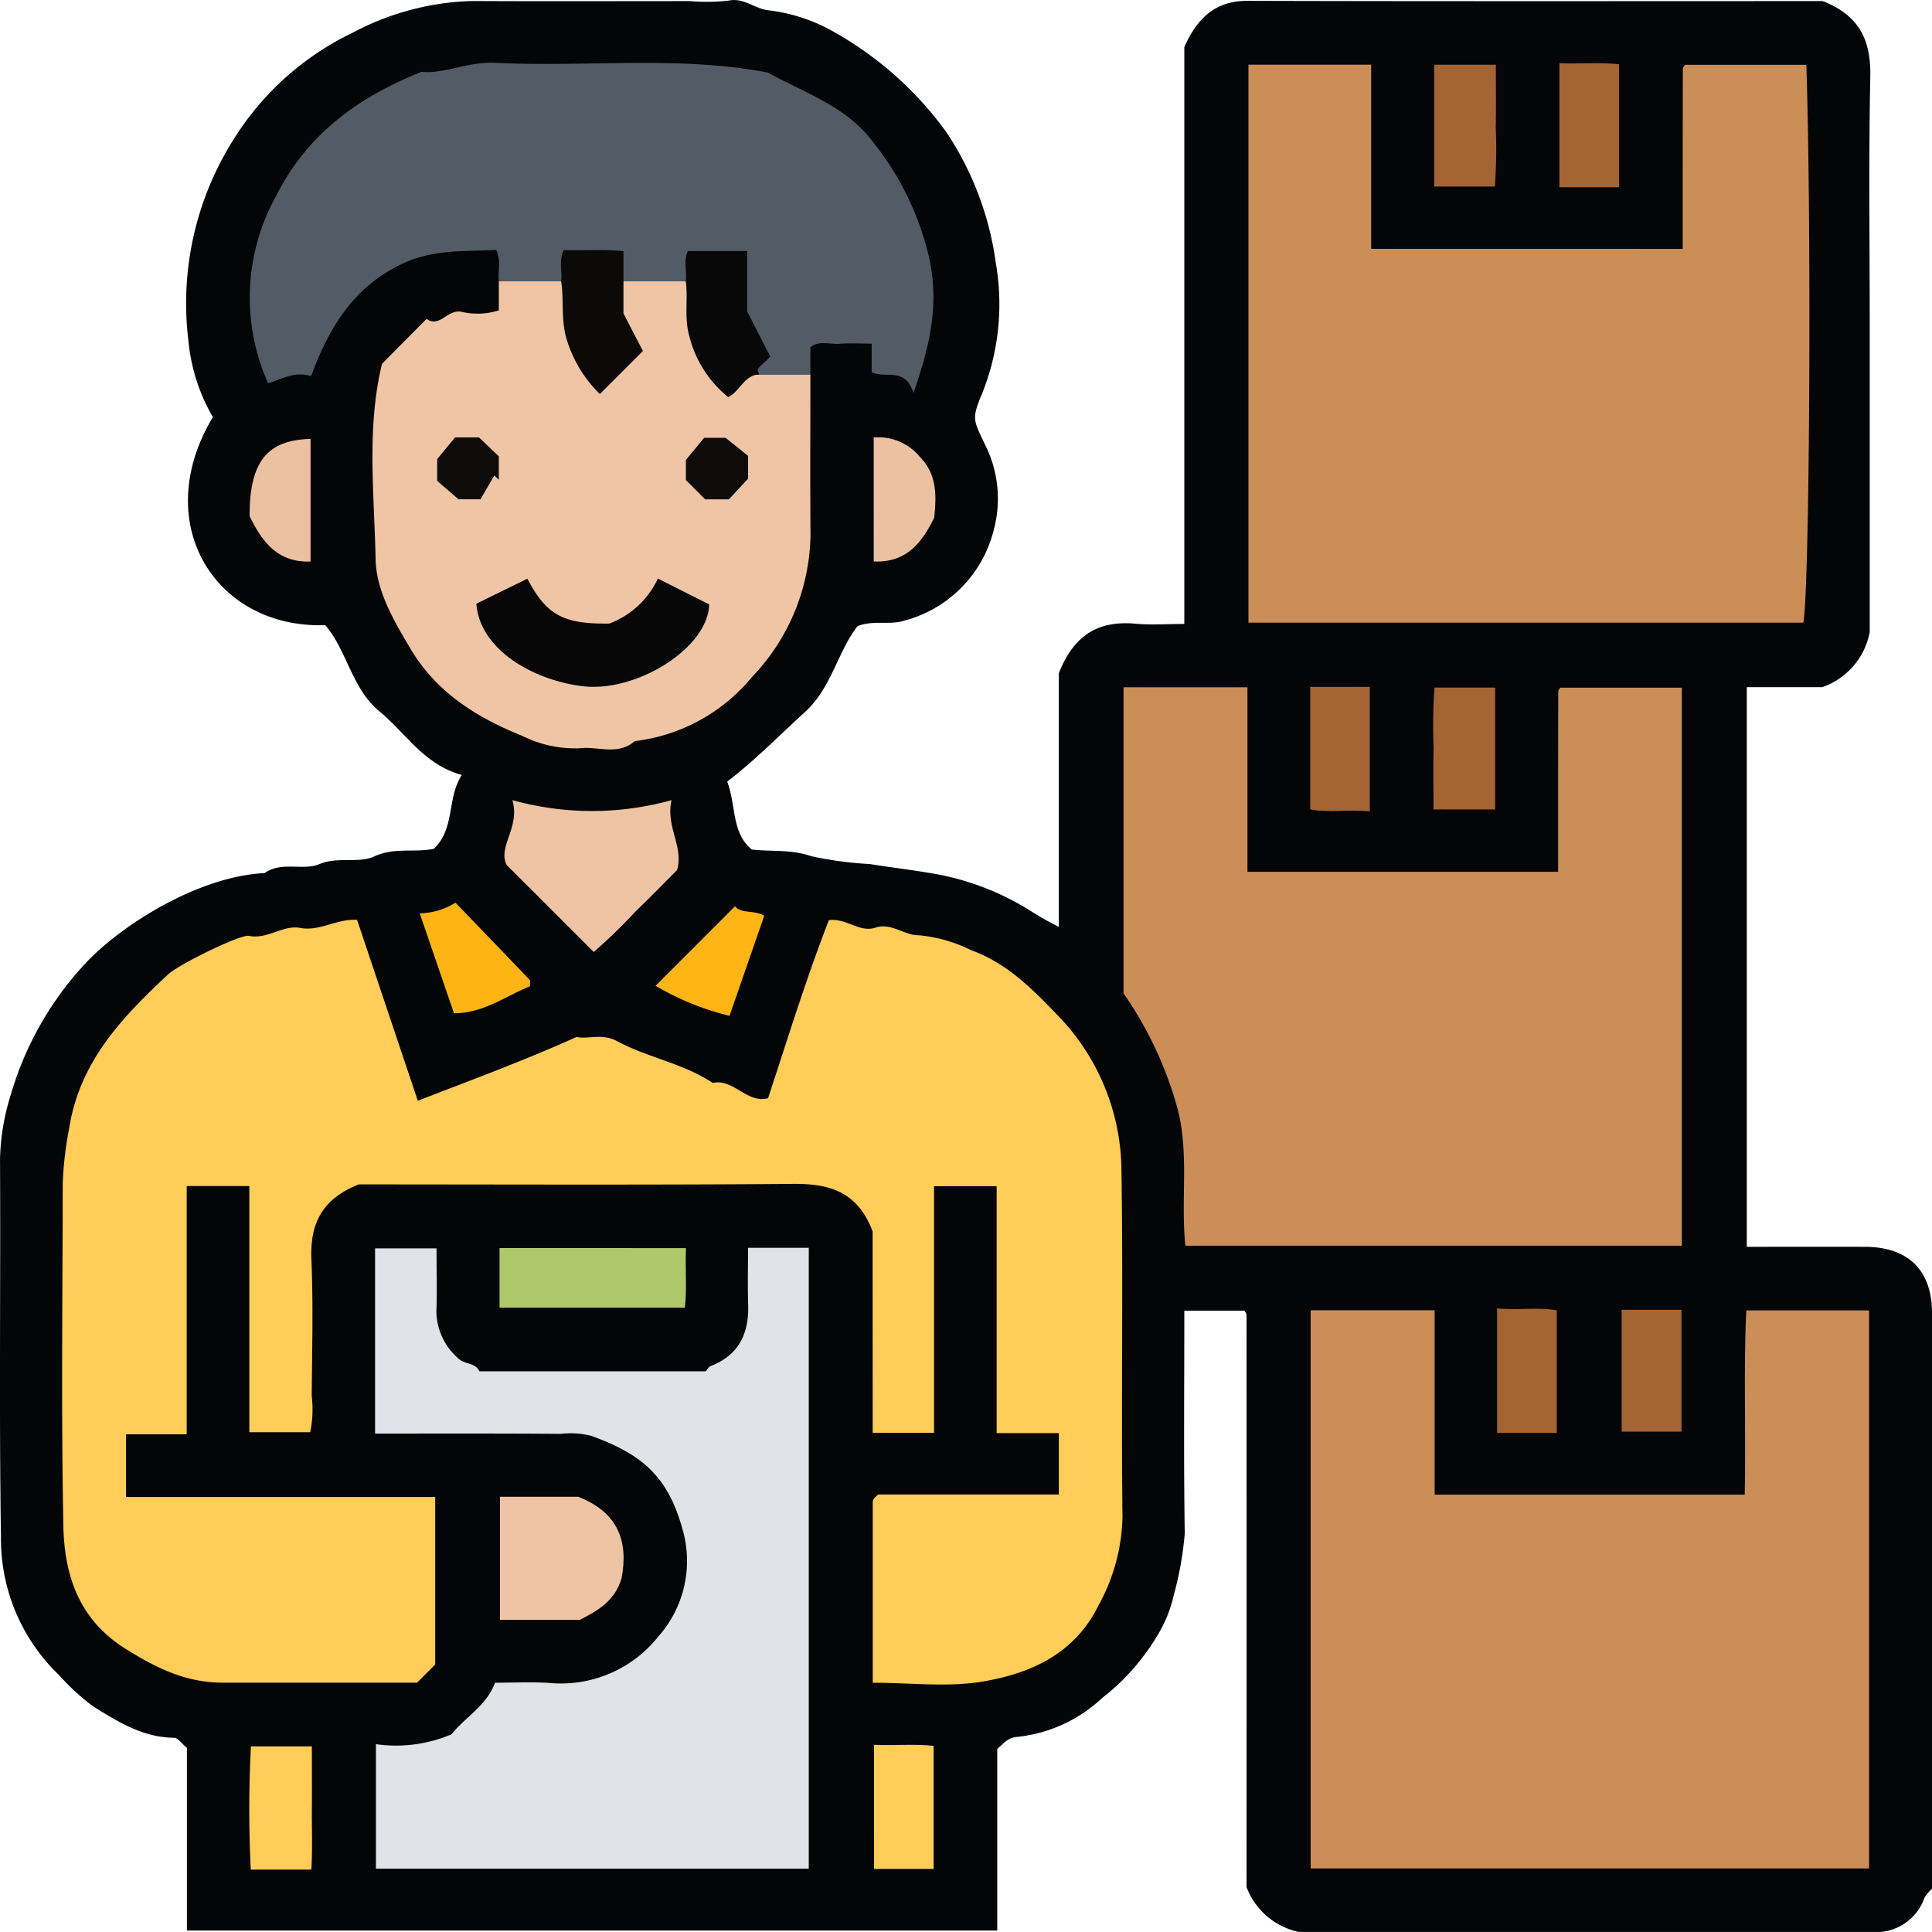 <svg id="Grupo_876335" data-name="Grupo 876335" xmlns="http://www.w3.org/2000/svg" xmlns:xlink="http://www.w3.org/1999/xlink" width="142.17" height="142.166" viewBox="0 0 142.17 142.166">
  <defs>
    <clipPath id="clip-path">
      <rect id="Rectángulo_325293" data-name="Rectángulo 325293" width="142.17" height="142.166" fill="none"/>
    </clipPath>
  </defs>
  <g id="Grupo_876334" data-name="Grupo 876334" transform="translate(0 0)" clip-path="url(#clip-path)">
    <path id="Trazado_614690" data-name="Trazado 614690" d="M15.662,30.69C10.953,38.554,15.9,46.28,23.935,46c1.629,1.912,1.935,4.663,4,6.357,1.916,1.576,3.24,3.894,6.047,4.67-1.113,1.7-.478,3.943-2.058,5.431-1.446.3-2.9-.126-4.376.558-1.17.543-2.658-.011-4.058.574-1.193.5-2.769-.237-4.024.658-4.838.226-10.576,3.81-13.253,6.72a23.961,23.961,0,0,0-5.393,9.5A17.049,17.049,0,0,0,0,85.3c.05,9.26-.073,18.52.069,27.78A13.883,13.883,0,0,0,4.382,123.3a16.39,16.39,0,0,0,2.486,2.276c1.847,1.147,3.657,2.276,5.94,2.3.291,0,.574.44.945.746v13.437h59.63v-13.36c.509-.451.8-.849,1.5-.891a10.773,10.773,0,0,0,6.235-2.872,16.521,16.521,0,0,0,4.058-4.6,9.686,9.686,0,0,0,1.19-2.93,25.121,25.121,0,0,0,.815-4.559c-.084-5.427-.031-10.863-.031-16.4h4.395c-.05-.05.031,0,.084.08a.459.459,0,0,1,.1.241q.006,21.05,0,42.1a5.292,5.292,0,0,0,3.859,3.3c13.559,0,27.876,0,42.2,0a3.764,3.764,0,0,0,3.825-2.517,2.735,2.735,0,0,1,.558-.658q0-21.148,0-42.357c0-3.156-1.744-4.877-4.926-4.888-2.861-.008-5.718,0-8.705,0V50.564h5.554a5.332,5.332,0,0,0,3.492-4.051V23.981c0-6.108-.08-12.22.042-18.329.05-2.593-.711-4.479-3.5-5.573C120.245.079,106.02.1,91.8.06c-2.356,0-3.695,1.251-4.651,3.4V45.913c-1.193,0-2.406.088-3.6-.019-2.6-.229-4.475.708-5.634,3.641V68.2A20.74,20.74,0,0,1,75.792,67a19.752,19.752,0,0,0-7.443-2.773c-1.45-.241-2.907-.413-4.337-.646a26.948,26.948,0,0,1-4.326-.581c-1.5-.52-2.922-.314-4.372-.493-1.48-1.22-1.132-3.156-1.8-5,1.932-1.461,3.783-3.347,5.73-5.121,1.958-1.79,2.391-4.441,3.867-6.319,1.209-.455,2.306-.046,3.442-.4a9.191,9.191,0,0,0,6.563-6.636,8.841,8.841,0,0,0-.662-6.376c-.822-1.748-.972-1.828-.176-3.718a17.658,17.658,0,0,0,1.006-9.547,22.889,22.889,0,0,0-3.634-9.65,25.785,25.785,0,0,0-8.135-7.309,12.787,12.787,0,0,0-5-1.679C55.5.622,54.729-.188,53.612.041a14.517,14.517,0,0,1-2.857.038C45.408.079,40.06.1,34.709.072a19.794,19.794,0,0,0-8.77,2.341,21.026,21.026,0,0,0-8.709,7.776,22.585,22.585,0,0,0-3.366,14.886,13.671,13.671,0,0,0,1.8,5.615" transform="translate(0.001 0.002)" fill="#040506"/>
    <path id="Trazado_614691" data-name="Trazado 614691" d="M60.843,55.446h4.513V37.3h4.609V55.469H74.54v4.517H61.248a2.376,2.376,0,0,0-.31.3.471.471,0,0,0-.092.245c0,4.376,0,8.751,0,13.307,2.754,0,5.458.34,8.04-.08,3.576-.589,6.843-2.05,8.594-5.653a14.021,14.021,0,0,0,1.744-6.449c-.1-8.5.057-16.99-.076-25.481a16.525,16.525,0,0,0-4.724-11.482c-1.847-1.916-3.695-3.806-6.33-4.758a10.848,10.848,0,0,0-3.84-1.1c-1.1.015-2.042-.949-3.2-.566-1.186.4-2.081-.7-3.435-.551C55.97,21.96,54.6,26.4,53.143,30.826c-1.568.4-2.521-1.453-4.073-1.128-2.165-1.442-4.781-1.855-7.03-3.071-1.128-.608-2.207-.111-2.98-.314-4.028,1.813-7.9,3.224-11.689,4.7C25.819,26.4,24.358,22.04,22.9,17.7c-1.522-.092-2.735.864-4.184.593-1.274-.237-2.4.861-3.775.585-.627-.126-5.164,2.1-5.951,2.838-3.37,3.148-6.5,6.4-7.275,11.314a26.227,26.227,0,0,0-.474,4.073c-.011,8.4-.119,16.8.046,25.194.073,3.565,1.105,6.835,4.487,8.985,2.448,1.553,4.609,2.551,7.26,2.551H27.314L28.649,72.5V60.166H5.9V55.557h4.464V37.286h4.609V55.4h4.479a8.23,8.23,0,0,0,.111-2.643c.023-3.339.119-6.686-.023-10.021-.115-2.6.708-4.475,3.488-5.569,10.442,0,21.228.05,32.01-.038,2.654-.019,4.712.593,5.8,3.5Z" transform="translate(3.376 49.99)" fill="#ffcd58"/>
    <path id="Trazado_614692" data-name="Trazado 614692" d="M66.306,66.283V25.219H57.272c-.214,4.418-.015,8.95-.115,13.559H34.338V25.208H25.216V66.283Z" transform="translate(71.232 71.21)" fill="#cb8e57"/>
    <path id="Trazado_614693" data-name="Trazado 614693" d="M33.049,14.8V1.249h-9.03v41.06H64.853c.459-2.383.612-28.889.222-41.048H56.167c.054-.046-.027,0-.084.076a.459.459,0,0,0-.1.241c-.008,4.376-.008,8.751-.008,13.226Z" transform="translate(67.85 3.51)" fill="#cb8e57"/>
    <path id="Trazado_614694" data-name="Trazado 614694" d="M26.164,54.316H62.7V13.253h-8.92c.054-.046-.031.008-.084.08a.46.46,0,0,0-.092.245c-.011,4.379-.008,8.755-.008,13.226H30.734V13.222H21.616V35.75a27.653,27.653,0,0,1,3.932,8.327c.926,3.347.264,6.724.616,10.239" transform="translate(61.062 37.351)" fill="#cb8e57"/>
    <path id="Trazado_614695" data-name="Trazado 614695" d="M14.892,33.095c-.306-.685-1.144-.482-1.6-.994a4.647,4.647,0,0,1-1.564-3.374c.057-1.518.011-3.037.011-4.678H7.216V37.677c4.555,0,9.107-.015,13.659.019a6.266,6.266,0,0,1,2.222.138c3.718,1.335,5.649,2.96,6.724,6.812a8.377,8.377,0,0,1-1.744,7.944,9.149,9.149,0,0,1-8.04,3.435c-1.331-.084-2.67-.015-4-.015-.6,1.691-2.192,2.521-3.19,3.794a10.461,10.461,0,0,1-5.569.727v9.164H39.131V24.007H34.663c0,1.358-.034,2.762.008,4.161.069,2.13-.669,3.733-2.758,4.54-.161.061-.26.272-.363.386Z" transform="translate(20.384 67.817)" fill="#e0e4e9"/>
    <path id="Trazado_614696" data-name="Trazado 614696" d="M46.063,24.171V22.14c.662-.52,1.442-.187,2.169-.249.742-.057,1.5-.011,2.341-.011v2.1c1.044.516,2.41-.444,3.079,1.522,1.285-3.718,1.874-6.571,1.155-9.926A21.417,21.417,0,0,0,50.63,6.989c-1.951-2.582-5.03-3.584-7.711-5.06C36.267.663,29.543,1.554,22.861,1.214c-1.993-.1-3.8.845-5.4.662C12.63,3.788,8.946,6.6,6.713,11.074a15.4,15.4,0,0,0-.555,13.72c.987-.272,1.935-.918,3.159-.52,1.327-3.549,3.071-6.51,6.64-8.235,2.345-1.132,4.62-.926,6.984-1.052.394.807.092,1.576.2,2.31a4.247,4.247,0,0,0,4.177.493c.822-.329,1.04-1.3,1.637-1.622,1.993-1,2.555.773,3.6,1.541a5.493,5.493,0,0,0,4,.046c1.136-.711,1.7-2.842,3.84-1.392a48.045,48.045,0,0,0,2.039,8.227,3.388,3.388,0,0,0,3.637-.421" transform="translate(13.571 3.407)" fill="#525b66"/>
    <path id="Trazado_614697" data-name="Trazado 614697" d="M39.391,12.286H35.379c-.792-.44-1.4.574-2.165.283-2.555-1.736-1.6-4.938-2.995-7.156H25.637c-1.518,1.79.168,3.389.31,5.083a2.23,2.23,0,0,1-1.779,1.939c-2.834-1.614-1.687-4.892-3.117-7.022H16.465V7.547a5.161,5.161,0,0,1-2.735.107c-1.056-.214-1.595,1.2-2.586.524C10,9.33,8.934,10.408,7.867,11.483c-1.147,4.75-.562,9.585-.47,14.37.042,2.326,1.343,4.54,2.586,6.625,1.92,3.213,4.9,5.053,8.208,6.38a8.7,8.7,0,0,0,4.2.914c1.362-.164,2.838.558,4.077-.528a13.178,13.178,0,0,0,8.617-4.708A15.405,15.405,0,0,0,39.4,24.029c-.031-3.913-.008-7.829-.008-11.742" transform="translate(20.242 15.292)" fill="#efc5a5"/>
    <path id="Trazado_614698" data-name="Trazado 614698" d="M10.289,15.394c.589,2.012-1.1,3.416-.421,4.77,2.234,2.23,4.242,4.238,6.407,6.4a38.138,38.138,0,0,0,3.113-3.018c1.033-.987,2.027-2.016,3.018-3.006.516-1.725-.849-3.163-.405-5.148a21.823,21.823,0,0,1-11.712,0" transform="translate(27.416 43.487)" fill="#eec4a4"/>
    <path id="Trazado_614699" data-name="Trazado 614699" d="M9.619,37.857h5.867c1.3-.65,2.624-1.415,3.087-3.087.5-2.681-.245-4.823-3.2-5.974H9.619Z" transform="translate(27.172 81.345)" fill="#eec4a4"/>
    <path id="Trazado_614700" data-name="Trazado 614700" d="M9.611,24.012V28.4H23.25c.153-1.346.019-2.819.076-4.387Z" transform="translate(27.15 67.831)" fill="#afc96a"/>
    <path id="Trazado_614701" data-name="Trazado 614701" d="M4.907,42.664H9.363c.092-1.461.027-2.949.038-4.433.011-1.511,0-3.022,0-4.632H4.918a88.426,88.426,0,0,0-.011,9.065" transform="translate(13.548 94.913)" fill="#ffcd58"/>
    <path id="Trazado_614702" data-name="Trazado 614702" d="M16.816,42.7H21.2V33.645c-1.35-.153-2.819-.019-4.387-.076Z" transform="translate(47.503 94.828)" fill="#ffcd58"/>
    <path id="Trazado_614703" data-name="Trazado 614703" d="M28.8,34.336h4.391V25.317c-1.346-.256-2.827.011-4.391-.145Z" transform="translate(81.367 71.108)" fill="#a56434"/>
    <rect id="Rectángulo_325292" data-name="Rectángulo 325292" width="4.406" height="8.969" transform="translate(119.332 96.383)" fill="#a56434"/>
    <path id="Trazado_614704" data-name="Trazado 614704" d="M29.594,13.215H25.207V22.23c1.343.264,2.823-.015,4.387.149Z" transform="translate(71.206 37.331)" fill="#a56434"/>
    <path id="Trazado_614705" data-name="Trazado 614705" d="M32.135,22.2V13.228H27.668a39.624,39.624,0,0,0-.065,4.341c-.031,1.511-.008,3.022-.008,4.628Z" transform="translate(77.891 37.368)" fill="#a56434"/>
    <path id="Trazado_614706" data-name="Trazado 614706" d="M27.592,1.245V10.21h4.464a37.647,37.647,0,0,0,.069-4.334c.027-1.511.008-3.022.008-4.632Z" transform="translate(77.944 3.518)" fill="#a56434"/>
    <path id="Trazado_614707" data-name="Trazado 614707" d="M30,10.342H34.39V1.292C33.044,1.14,31.571,1.273,30,1.216Z" transform="translate(84.754 3.436)" fill="#a56434"/>
    <path id="Trazado_614708" data-name="Trazado 614708" d="M10.7,17.367a5.175,5.175,0,0,1-2.628.784c.853,2.49,1.671,4.877,2.521,7.351,2.18,0,3.813-1.274,5.588-1.981,0-.272.042-.405,0-.455-1.767-1.851-3.542-3.691-5.477-5.7" transform="translate(22.814 49.06)" fill="#feb415"/>
    <path id="Trazado_614709" data-name="Trazado 614709" d="M18.055,25.5c.887-2.551,1.721-4.957,2.559-7.371-.773-.436-1.729-.13-2.153-.692-1.916,1.92-3.829,3.829-5.848,5.852A20.111,20.111,0,0,0,18.055,25.5" transform="translate(35.627 49.252)" fill="#ffb515"/>
    <path id="Trazado_614710" data-name="Trazado 614710" d="M4.8,14.128c.983,2.02,2.142,3.423,4.487,3.339V8.444C6.06,8.528,4.8,10.142,4.8,14.128" transform="translate(13.565 23.854)" fill="#ebc1a2"/>
    <path id="Trazado_614711" data-name="Trazado 614711" d="M16.81,17.558c2.368.1,3.515-1.323,4.448-3.213.149-1.507.268-3.148-1.052-4.479a3.943,3.943,0,0,0-3.4-1.431Z" transform="translate(47.486 23.759)" fill="#ebc1a2"/>
    <path id="Trazado_614712" data-name="Trazado 614712" d="M10.806,7.114c.229,1.434-.046,2.842.436,4.364a9.471,9.471,0,0,0,2.413,3.928c1.021-1.021,2.046-2.046,3.171-3.167-.314-.6-.834-1.606-1.434-2.762V4.891c-1.45-.153-2.922-.027-4.395-.08-.382.807-.092,1.572-.191,2.3" transform="translate(30.487 13.591)" fill="#0b0a09"/>
    <path id="Trazado_614713" data-name="Trazado 614713" d="M13.21,7.063c.18,1.35-.138,2.685.275,4.085a8.336,8.336,0,0,0,2.846,4.433c.788-.379,1.09-1.411,2.039-1.645.08-.631.685-.857,1.052-1.354-.5-.964-1.006-1.958-1.694-3.3V4.829H13.371c-.36.731-.057,1.5-.161,2.234" transform="translate(37.255 13.642)" fill="#090808"/>
    <path id="Trazado_614714" data-name="Trazado 614714" d="M12.92,11.142q-1.876.918-3.756,1.84c.26,3.377,4.158,5.607,7.78,6.066,4.008.5,9.3-2.83,9.352-6.017-1.262-.635-2.524-1.27-3.771-1.9a6.441,6.441,0,0,1-3.576,3.312c-3.385.042-4.609-.612-6.028-3.3" transform="translate(25.887 31.444)" fill="#070707"/>
    <path id="Trazado_614715" data-name="Trazado 614715" d="M12.947,11.54V9.807c-.455-.436-.933-.891-1.461-1.392H9.727c-.329.4-.746.906-1.316,1.595v1.606c.4.344.952.822,1.572,1.354H11.6c.26-.451.639-1.105,1.017-1.759.111.111.222.218.333.329" transform="translate(23.76 23.772)" fill="#0e0c0b"/>
    <path id="Trazado_614716" data-name="Trazado 614716" d="M17.771,11.429V9.75c-.421-.337-.933-.746-1.656-1.327H14.539c-.325.394-.792.96-1.343,1.626v1.484c.478.478.945.941,1.415,1.415h1.752c.413-.448.861-.929,1.408-1.518" transform="translate(37.277 23.795)" fill="#0e0c0b"/>
  </g>
</svg>
